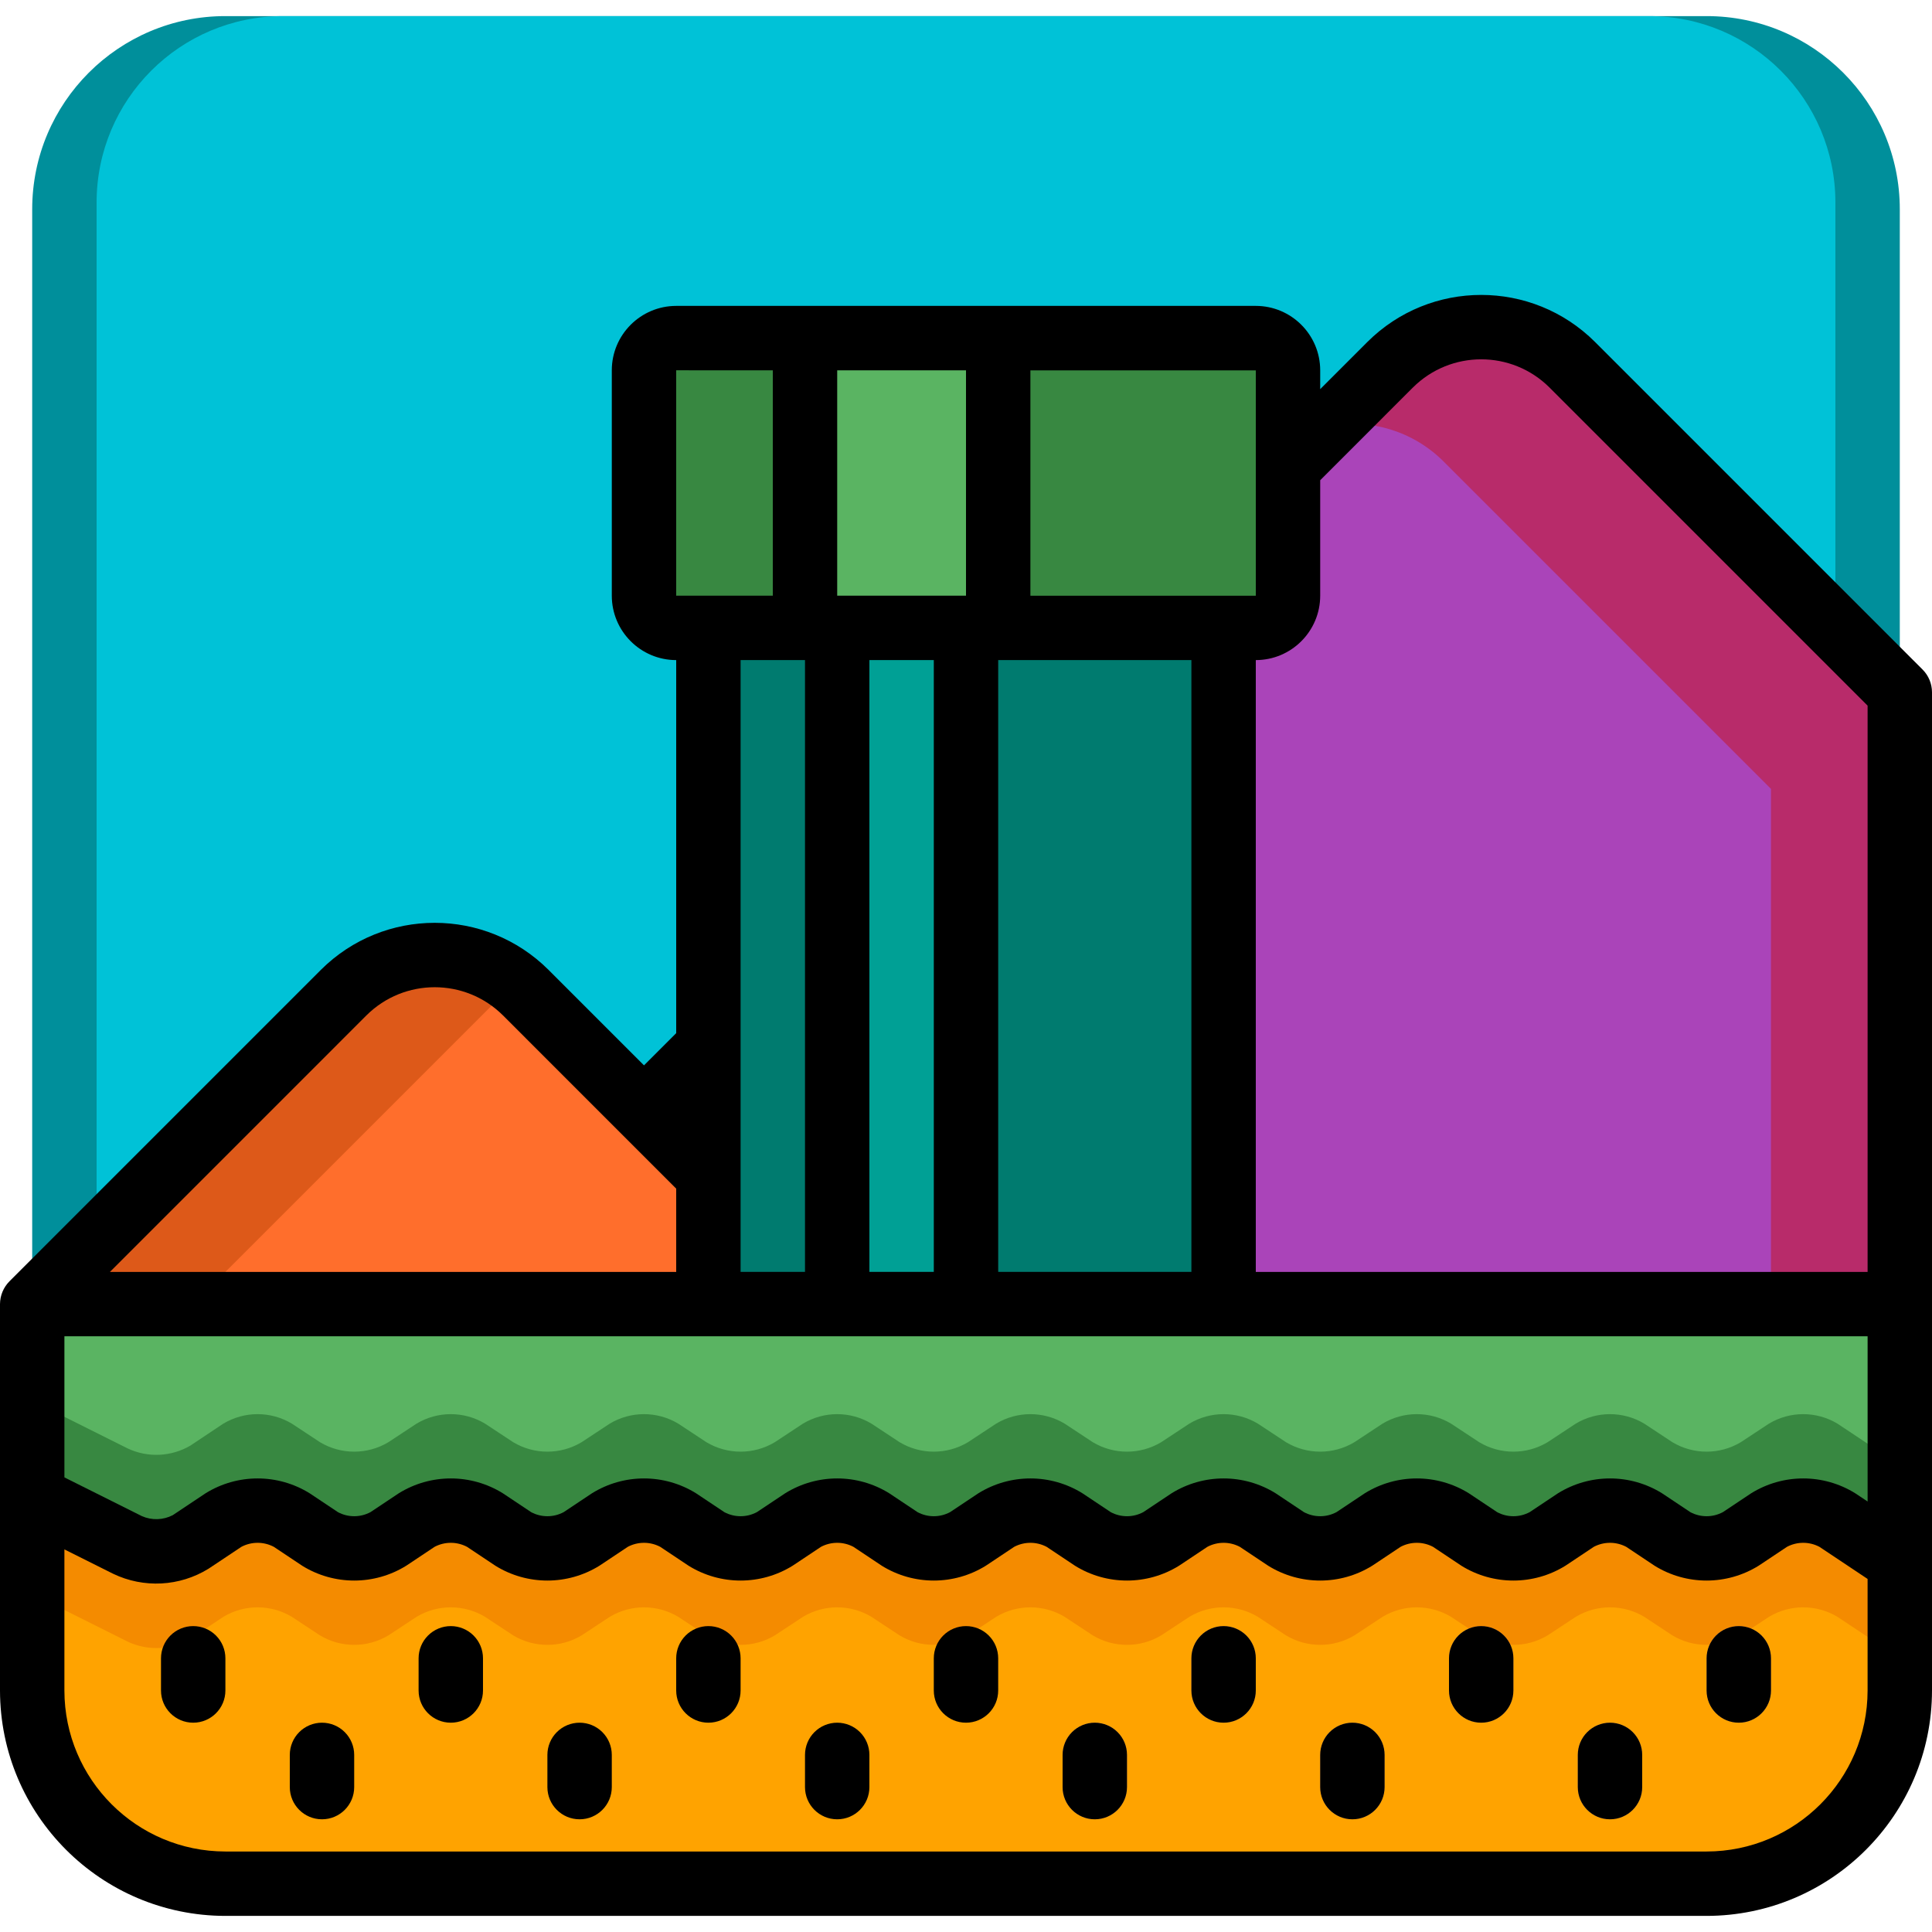 <?xml version="1.0" encoding="iso-8859-1"?>
<!-- Generator: Adobe Illustrator 19.0.0, SVG Export Plug-In . SVG Version: 6.00 Build 0)  -->
<svg version="1.1" id="Capa_1" xmlns="http://www.w3.org/2000/svg" xmlns:xlink="http://www.w3.org/1999/xlink" x="0px" y="0px"
	 viewBox="0 0 512 512" style="enable-background:new 0 0 512 512;" xml:space="preserve">
<g>
	<g>
		<path style="fill:#008F9B;" d="M59.733,4.267h392.533c28.277,0,51.2,22.923,51.2,51.2V396.8H8.533V55.467
			C8.533,27.19,31.456,4.267,59.733,4.267z"/>
		<path style="fill:#00C2D7;" d="M75.003,4.267h361.994c27.284,0,49.403,22.118,49.403,49.403V396.8H25.6V53.67
			C25.6,26.385,47.718,4.267,75.003,4.267z"/>
	</g>
	<path id="SVGCleanerId_0" style="fill:#D69564;" d="M290.133,482.133c-2.263,0.001-4.434-0.898-6.035-2.499
		c-1.6-1.6-2.499-3.771-2.499-6.035v-8.533c0-4.713,3.821-8.533,8.533-8.533c4.713,0,8.533,3.82,8.533,8.533v8.533
		c0.001,2.263-0.898,4.434-2.499,6.035C294.568,481.235,292.397,482.134,290.133,482.133z"/>
	<path id="SVGCleanerId_1" style="fill:#D69564;" d="M324.267,456.533c-2.263,0.001-4.434-0.898-6.035-2.499
		c-1.6-1.6-2.499-3.771-2.499-6.035v-8.533c0-4.713,3.821-8.533,8.533-8.533s8.533,3.821,8.533,8.533V448
		c0.001,2.263-0.898,4.434-2.499,6.035C328.701,455.635,326.53,456.534,324.267,456.533z"/>
	<path id="SVGCleanerId_2" style="fill:#D69564;" d="M358.4,482.133c-2.263,0.001-4.434-0.898-6.035-2.499
		c-1.6-1.6-2.499-3.771-2.499-6.035v-8.533c0-4.713,3.82-8.533,8.533-8.533s8.533,3.82,8.533,8.533v8.533
		c0.001,2.263-0.898,4.434-2.499,6.035C362.834,481.235,360.663,482.134,358.4,482.133L358.4,482.133z"/>
	<path id="SVGCleanerId_3" style="fill:#D69564;" d="M392.533,456.533c-2.263,0.001-4.434-0.898-6.035-2.499
		c-1.6-1.6-2.499-3.771-2.499-6.035v-8.533c0-4.713,3.82-8.533,8.533-8.533s8.533,3.821,8.533,8.533V448
		c0.001,2.263-0.898,4.434-2.499,6.035C396.968,455.635,394.797,456.534,392.533,456.533z"/>
	<path id="SVGCleanerId_4" style="fill:#D69564;" d="M426.667,482.133c-2.263,0.001-4.434-0.898-6.035-2.499
		c-1.6-1.6-2.499-3.771-2.499-6.035v-8.533c0-4.713,3.82-8.533,8.533-8.533s8.533,3.82,8.533,8.533v8.533
		c0.001,2.263-0.898,4.434-2.499,6.035C431.101,481.235,428.93,482.134,426.667,482.133z"/>
	<path id="SVGCleanerId_5" style="fill:#D69564;" d="M460.8,456.533c-2.263,0.001-4.434-0.898-6.035-2.499
		c-1.6-1.6-2.499-3.771-2.499-6.035v-8.533c0-4.713,3.82-8.533,8.533-8.533s8.533,3.821,8.533,8.533V448
		c0.001,2.263-0.898,4.434-2.499,6.035C465.234,455.635,463.063,456.534,460.8,456.533z"/>
	<g>
		<path style="fill:#F48B00;" d="M503.467,413.867V448c-0.022,28.268-22.932,51.178-51.2,51.2H59.733
			c-28.268-0.022-51.178-22.932-51.2-51.2v-51.2l25.259,12.629c5.356,2.542,11.625,2.254,16.725-0.768l8.704-5.803
			c5.571-3.328,12.519-3.328,18.091,0l7.509,4.949c5.571,3.328,12.52,3.328,18.091,0l7.509-4.949c5.571-3.328,12.52-3.328,18.091,0
			l7.509,4.949c5.571,3.328,12.52,3.328,18.091,0l7.509-4.949c5.571-3.328,12.519-3.328,18.091,0l7.509,4.949
			c5.571,3.328,12.52,3.328,18.091,0l7.509-4.949c5.571-3.328,12.52-3.328,18.091,0l7.509,4.949c5.571,3.328,12.52,3.328,18.091,0
			l7.509-4.949c5.571-3.328,12.519-3.328,18.091,0l7.509,4.949c5.571,3.328,12.52,3.328,18.091,0l7.509-4.949
			c5.571-3.328,12.52-3.328,18.091,0l7.509,4.949c5.571,3.328,12.52,3.328,18.091,0l7.509-4.949c5.571-3.328,12.52-3.328,18.091,0
			l7.509,4.949c5.571,3.328,12.52,3.328,18.091,0l7.509-4.949c5.571-3.328,12.52-3.328,18.091,0l7.509,4.949
			c5.571,3.328,12.52,3.328,18.091,0l7.509-4.949c5.571-3.328,12.52-3.328,18.091,0L503.467,413.867z"/>
		<path style="fill:#FFA300;" d="M503.467,439.467V448c-0.022,28.268-22.932,51.178-51.2,51.2H59.733
			c-28.268-0.022-51.178-22.932-51.2-51.2v-25.6l25.259,12.629c5.356,2.542,11.625,2.254,16.725-0.768l8.704-5.803
			c5.571-3.328,12.519-3.328,18.091,0l7.509,4.949c5.571,3.328,12.52,3.328,18.091,0l7.509-4.949c5.571-3.328,12.52-3.328,18.091,0
			l7.509,4.949c5.571,3.328,12.52,3.328,18.091,0l7.509-4.949c5.571-3.328,12.519-3.328,18.091,0l7.509,4.949
			c5.571,3.328,12.52,3.328,18.091,0l7.509-4.949c5.571-3.328,12.52-3.328,18.091,0l7.509,4.949c5.571,3.328,12.52,3.328,18.091,0
			l7.509-4.949c5.571-3.328,12.519-3.328,18.091,0l7.509,4.949c5.571,3.328,12.52,3.328,18.091,0l7.509-4.949
			c5.571-3.328,12.52-3.328,18.091,0l7.509,4.949c5.571,3.328,12.52,3.328,18.091,0l7.509-4.949c5.571-3.328,12.52-3.328,18.091,0
			l7.509,4.949c5.571,3.328,12.52,3.328,18.091,0l7.509-4.949c5.571-3.328,12.52-3.328,18.091,0l7.509,4.949
			c5.571,3.328,12.52,3.328,18.091,0l7.509-4.949c5.571-3.328,12.52-3.328,18.091,0L503.467,439.467z"/>
	</g>
	<g>
		<path id="SVGCleanerId_0_1_" style="fill:#D69564;" d="M290.133,482.133c-2.263,0.001-4.434-0.898-6.035-2.499
			c-1.6-1.6-2.499-3.771-2.499-6.035v-8.533c0-4.713,3.821-8.533,8.533-8.533c4.713,0,8.533,3.82,8.533,8.533v8.533
			c0.001,2.263-0.898,4.434-2.499,6.035C294.568,481.235,292.397,482.134,290.133,482.133z"/>
	</g>
	<g>
		<path id="SVGCleanerId_1_1_" style="fill:#D69564;" d="M324.267,456.533c-2.263,0.001-4.434-0.898-6.035-2.499
			c-1.6-1.6-2.499-3.771-2.499-6.035v-8.533c0-4.713,3.821-8.533,8.533-8.533s8.533,3.821,8.533,8.533V448
			c0.001,2.263-0.898,4.434-2.499,6.035C328.701,455.635,326.53,456.534,324.267,456.533z"/>
	</g>
	<g>
		<path id="SVGCleanerId_2_1_" style="fill:#D69564;" d="M358.4,482.133c-2.263,0.001-4.434-0.898-6.035-2.499
			c-1.6-1.6-2.499-3.771-2.499-6.035v-8.533c0-4.713,3.82-8.533,8.533-8.533s8.533,3.82,8.533,8.533v8.533
			c0.001,2.263-0.898,4.434-2.499,6.035C362.834,481.235,360.663,482.134,358.4,482.133L358.4,482.133z"/>
	</g>
	<g>
		<path id="SVGCleanerId_3_1_" style="fill:#D69564;" d="M392.533,456.533c-2.263,0.001-4.434-0.898-6.035-2.499
			c-1.6-1.6-2.499-3.771-2.499-6.035v-8.533c0-4.713,3.82-8.533,8.533-8.533s8.533,3.821,8.533,8.533V448
			c0.001,2.263-0.898,4.434-2.499,6.035C396.968,455.635,394.797,456.534,392.533,456.533z"/>
	</g>
	<g>
		<path id="SVGCleanerId_4_1_" style="fill:#D69564;" d="M426.667,482.133c-2.263,0.001-4.434-0.898-6.035-2.499
			c-1.6-1.6-2.499-3.771-2.499-6.035v-8.533c0-4.713,3.82-8.533,8.533-8.533s8.533,3.82,8.533,8.533v8.533
			c0.001,2.263-0.898,4.434-2.499,6.035C431.101,481.235,428.93,482.134,426.667,482.133z"/>
	</g>
	<g>
		<path id="SVGCleanerId_5_1_" style="fill:#D69564;" d="M460.8,456.533c-2.263,0.001-4.434-0.898-6.035-2.499
			c-1.6-1.6-2.499-3.771-2.499-6.035v-8.533c0-4.713,3.82-8.533,8.533-8.533s8.533,3.821,8.533,8.533V448
			c0.001,2.263-0.898,4.434-2.499,6.035C465.234,455.635,463.063,456.534,460.8,456.533z"/>
	</g>
	<g>
		<path style="fill:#388841;" d="M503.467,345.6v68.267l-16.555-11.008c-5.571-3.328-12.52-3.328-18.091,0l-7.509,4.949
			c-5.571,3.328-12.52,3.328-18.091,0l-7.509-4.949c-5.571-3.328-12.52-3.328-18.091,0l-7.509,4.949
			c-5.571,3.328-12.52,3.328-18.091,0l-7.509-4.949c-5.571-3.328-12.52-3.328-18.091,0l-7.509,4.949
			c-5.571,3.328-12.52,3.328-18.091,0l-7.509-4.949c-5.571-3.328-12.52-3.328-18.091,0l-7.509,4.949
			c-5.571,3.328-12.52,3.328-18.091,0l-7.509-4.949c-5.571-3.328-12.52-3.328-18.091,0l-7.509,4.949
			c-5.571,3.328-12.52,3.328-18.091,0l-7.509-4.949c-5.571-3.328-12.52-3.328-18.091,0l-7.509,4.949
			c-5.571,3.328-12.52,3.328-18.091,0l-7.509-4.949c-5.571-3.328-12.52-3.328-18.091,0l-7.509,4.949
			c-5.571,3.328-12.52,3.328-18.091,0l-7.509-4.949c-5.571-3.328-12.52-3.328-18.091,0l-7.509,4.949
			c-5.571,3.328-12.52,3.328-18.091,0l-7.509-4.949c-5.571-3.328-12.52-3.328-18.091,0l-8.704,5.803
			c-5.1,3.022-11.369,3.31-16.725,0.768L8.533,396.8v-51.2H503.467z"/>
		<path style="fill:#5AB462;" d="M503.467,345.6v42.667l-16.555-11.008c-5.571-3.328-12.52-3.328-18.091,0l-7.509,4.949
			c-5.571,3.328-12.52,3.328-18.091,0l-7.509-4.949c-5.571-3.328-12.52-3.328-18.091,0l-7.509,4.949
			c-5.571,3.328-12.52,3.328-18.091,0l-7.509-4.949c-5.571-3.328-12.52-3.328-18.091,0l-7.509,4.949
			c-5.571,3.328-12.52,3.328-18.091,0l-7.509-4.949c-5.571-3.328-12.52-3.328-18.091,0l-7.509,4.949
			c-5.571,3.328-12.52,3.328-18.091,0l-7.509-4.949c-5.571-3.328-12.52-3.328-18.091,0l-7.509,4.949
			c-5.571,3.328-12.52,3.328-18.091,0l-7.509-4.949c-5.571-3.328-12.52-3.328-18.091,0l-7.509,4.949
			c-5.571,3.328-12.52,3.328-18.091,0l-7.509-4.949c-5.571-3.328-12.52-3.328-18.091,0l-7.509,4.949
			c-5.571,3.328-12.52,3.328-18.091,0l-7.509-4.949c-5.571-3.328-12.52-3.328-18.091,0l-7.509,4.949
			c-5.571,3.328-12.52,3.328-18.091,0l-7.509-4.949c-5.571-3.328-12.52-3.328-18.091,0l-8.704,5.803
			c-5.1,3.022-11.369,3.31-16.725,0.768L8.533,371.2v-25.6H503.467z"/>
	</g>
	<g>
		<polyline style="fill:none;stroke:#000000;stroke-width:2;stroke-linecap:round;stroke-linejoin:round;" points="298.667,166.4 
			324.267,166.4 324.267,345.6 256,345.6 221.867,345.6 187.733,345.6 187.733,311.467 187.733,277.333 187.733,166.4 
			213.333,166.4 221.867,166.4 256,166.4 256,209.067 		"/>
		<path style="fill:none;stroke:#000000;stroke-width:2;stroke-linecap:round;stroke-linejoin:round;" d="M179.2,89.6h153.6
			c4.713,0,8.533,3.82,8.533,8.533v59.733c0,4.713-3.82,8.533-8.533,8.533H179.2c-4.713,0-8.533-3.821-8.533-8.533V98.133
			C170.667,93.421,174.487,89.6,179.2,89.6z"/>
		<path style="fill:none;stroke:#000000;stroke-width:2;stroke-linecap:round;stroke-linejoin:round;" d="M221.867,166.4v179.2"/>
		<path style="fill:none;stroke:#000000;stroke-width:2;stroke-linecap:round;stroke-linejoin:round;" d="M213.333,89.6v76.8"/>
		<path style="fill:none;stroke:#000000;stroke-width:2;stroke-linecap:round;stroke-linejoin:round;" d="M264.533,89.6v76.8"/>
		<polyline style="fill:none;stroke:#000000;stroke-width:2;stroke-linecap:round;stroke-linejoin:round;" points="256,345.6 
			256,209.067 256,166.4 		"/>
		<path style="fill:none;stroke:#000000;stroke-width:2;stroke-linecap:round;stroke-linejoin:round;" d="M187.733,277.333
			L170.667,294.4"/>
	</g>
	<g>
		<path style="fill:#B82B6A;" d="M503.467,183.467V345.6H187.733v-34.133L170.667,294.4l181.504-181.504l16.213-16.213
			c13.348-13.312,34.951-13.312,48.299,0L503.467,183.467z"/>
		<path style="fill:#AA44B9;" d="M469.333,209.067V345.6h-281.6v-34.133L170.667,294.4l181.504-181.504
			c11.055-2.075,22.421,1.437,30.379,9.387L469.333,209.067z"/>
		<g>
			<path style="fill:#DD5919;" d="M187.733,311.467V345.6H8.533l82.517-82.517c13.348-13.312,34.951-13.312,48.299,0l31.317,31.317
				L187.733,311.467z"/>
			<path style="fill:#DD5919;" d="M179.2,311.467V345.6H0l82.517-82.517c13.348-13.312,34.951-13.312,48.299,0l1.451,1.451
				L179.2,311.467z"/>
		</g>
		<polygon style="fill:#FF6E2C;" points="179.2,311.467 179.2,345.6 51.2,345.6 132.267,264.533 		"/>
		<polygon style="fill:#007B6F;" points="298.667,166.4 324.267,166.4 324.267,345.6 256,345.6 221.867,345.6 187.733,345.6 
			187.733,311.467 187.733,277.333 187.733,166.4 213.333,166.4 221.867,166.4 256,166.4 		"/>
		<path style="fill:#388841;" d="M179.2,89.6h153.6c4.713,0,8.533,3.82,8.533,8.533v59.733c0,4.713-3.82,8.533-8.533,8.533H179.2
			c-4.713,0-8.533-3.821-8.533-8.533V98.133C170.667,93.421,174.487,89.6,179.2,89.6z"/>
		<rect x="213.333" y="89.6" style="fill:#5AB462;" width="51.2" height="76.8"/>
		<polygon style="fill:#00A095;" points="256,166.4 256,209.067 256,345.6 221.867,345.6 221.867,166.4 		"/>
		<g>
			<path d="M51.2,430.933c-2.263-0.001-4.434,0.898-6.035,2.499c-1.6,1.6-2.499,3.771-2.499,6.035V448
				c0,4.713,3.821,8.533,8.533,8.533s8.533-3.82,8.533-8.533v-8.533c0.001-2.263-0.898-4.434-2.499-6.035
				C55.634,431.832,53.463,430.933,51.2,430.933L51.2,430.933z"/>
			<path d="M85.333,456.533c-2.263-0.001-4.434,0.898-6.035,2.499c-1.6,1.6-2.499,3.771-2.499,6.035v8.533
				c0,4.713,3.821,8.533,8.533,8.533s8.533-3.821,8.533-8.533v-8.533c0.001-2.263-0.898-4.434-2.499-6.035
				C89.768,457.432,87.597,456.533,85.333,456.533z"/>
			<path d="M119.467,430.933c-2.263-0.001-4.434,0.898-6.035,2.499s-2.499,3.771-2.499,6.035V448c0,4.713,3.821,8.533,8.533,8.533
				c4.713,0,8.533-3.82,8.533-8.533v-8.533c0.001-2.263-0.898-4.434-2.499-6.035C123.901,431.832,121.73,430.933,119.467,430.933
				L119.467,430.933z"/>
			<path d="M153.6,456.533c-2.263-0.001-4.434,0.898-6.035,2.499c-1.6,1.6-2.499,3.771-2.499,6.035v8.533
				c0,4.713,3.82,8.533,8.533,8.533s8.533-3.821,8.533-8.533v-8.533c0.001-2.263-0.898-4.434-2.499-6.035
				C158.034,457.432,155.863,456.533,153.6,456.533L153.6,456.533z"/>
			<path d="M187.733,430.933c-2.263-0.001-4.434,0.898-6.035,2.499c-1.6,1.6-2.499,3.771-2.499,6.035V448
				c0,4.713,3.821,8.533,8.533,8.533c4.713,0,8.533-3.82,8.533-8.533v-8.533c0.001-2.263-0.898-4.434-2.499-6.035
				S189.997,430.933,187.733,430.933L187.733,430.933z"/>
			<path d="M221.867,456.533c-2.263-0.001-4.434,0.898-6.035,2.499c-1.6,1.6-2.499,3.771-2.499,6.035v8.533
				c0,4.713,3.821,8.533,8.533,8.533c4.713,0,8.533-3.821,8.533-8.533v-8.533c0.001-2.263-0.898-4.434-2.499-6.035
				C226.301,457.432,224.13,456.533,221.867,456.533z"/>
			<path d="M256,430.933c-2.263-0.001-4.434,0.898-6.035,2.499c-1.6,1.6-2.499,3.771-2.499,6.035V448
				c0,4.713,3.821,8.533,8.533,8.533c4.713,0,8.533-3.82,8.533-8.533v-8.533c0.001-2.263-0.898-4.434-2.499-6.035
				S258.263,430.933,256,430.933L256,430.933z"/>
			<path d="M290.133,456.533c-2.263-0.001-4.434,0.898-6.035,2.499c-1.6,1.6-2.499,3.771-2.499,6.035v8.533
				c0,4.713,3.821,8.533,8.533,8.533c4.713,0,8.533-3.821,8.533-8.533v-8.533c0.001-2.263-0.898-4.434-2.499-6.035
				C294.568,457.432,292.397,456.533,290.133,456.533z"/>
			<path d="M324.267,430.933c-2.263-0.001-4.434,0.898-6.035,2.499s-2.499,3.771-2.499,6.035V448c0,4.713,3.821,8.533,8.533,8.533
				s8.533-3.82,8.533-8.533v-8.533c0.001-2.263-0.898-4.434-2.499-6.035C328.701,431.832,326.53,430.933,324.267,430.933
				L324.267,430.933z"/>
			<path d="M358.4,456.533c-2.263-0.001-4.434,0.898-6.035,2.499c-1.6,1.6-2.499,3.771-2.499,6.035v8.533
				c0,4.713,3.82,8.533,8.533,8.533s8.533-3.821,8.533-8.533v-8.533c0.001-2.263-0.898-4.434-2.499-6.035
				C362.834,457.432,360.663,456.533,358.4,456.533L358.4,456.533z"/>
			<path d="M392.533,430.933c-2.263-0.001-4.434,0.898-6.035,2.499c-1.6,1.6-2.499,3.771-2.499,6.035V448
				c0,4.713,3.82,8.533,8.533,8.533s8.533-3.82,8.533-8.533v-8.533c0.001-2.263-0.898-4.434-2.499-6.035
				C396.968,431.832,394.797,430.933,392.533,430.933L392.533,430.933z"/>
			<path d="M426.667,456.533c-2.263-0.001-4.434,0.898-6.035,2.499c-1.6,1.6-2.499,3.771-2.499,6.035v8.533
				c0,4.713,3.82,8.533,8.533,8.533s8.533-3.821,8.533-8.533v-8.533c0.001-2.263-0.898-4.434-2.499-6.035
				C431.101,457.432,428.93,456.533,426.667,456.533z"/>
			<path d="M460.8,430.933c-2.263-0.001-4.434,0.898-6.035,2.499c-1.6,1.6-2.499,3.771-2.499,6.035V448
				c0,4.713,3.82,8.533,8.533,8.533s8.533-3.82,8.533-8.533v-8.533c0.001-2.263-0.898-4.434-2.499-6.035
				C465.234,431.832,463.063,430.933,460.8,430.933L460.8,430.933z"/>
			<path d="M422.704,90.633C406.029,74,379.038,74,362.363,90.633l-12.496,12.498v-4.998c-0.011-9.421-7.645-17.056-17.067-17.067
				H179.2c-9.421,0.011-17.056,7.645-17.067,17.067v59.733c0.011,9.421,7.645,17.056,17.067,17.067V273.8l-8.532,8.532
				l-25.297-25.299c-16.675-16.633-43.666-16.633-60.342,0L2.507,339.559C0.913,341.167,0.012,343.336,0,345.6V448
				c0.038,32.974,26.759,59.695,59.733,59.733h392.533C485.241,507.695,511.962,480.974,512,448V183.467
				c0-2.263-0.899-4.434-2.5-6.033L422.704,90.633z M17.067,354.133h477.867v43.786l-3.279-2.186
				c-8.443-5.242-19.128-5.242-27.571,0l-7.504,5c-2.696,1.442-5.933,1.442-8.629,0l-7.496-5c-8.443-5.242-19.128-5.242-27.571,0
				l-7.504,5c-2.696,1.442-5.933,1.442-8.629,0l-7.496-5c-8.443-5.242-19.128-5.242-27.571,0l-7.504,5
				c-2.696,1.442-5.933,1.442-8.629,0l-7.496-5c-8.443-5.242-19.128-5.242-27.571,0l-7.504,5c-2.696,1.442-5.933,1.442-8.629,0
				l-7.496-5c-8.443-5.242-19.128-5.242-27.571,0l-7.504,5c-2.696,1.442-5.933,1.442-8.629,0l-7.496-5
				c-8.443-5.242-19.128-5.242-27.571,0l-7.504,5c-2.696,1.442-5.933,1.442-8.629,0l-7.496-5c-8.443-5.242-19.128-5.242-27.571,0
				l-7.504,5c-2.696,1.442-5.933,1.442-8.629,0l-7.496-5c-8.443-5.242-19.128-5.242-27.571,0l-7.504,5
				c-2.696,1.442-5.933,1.442-8.629,0l-7.495-5c-8.443-5.242-19.128-5.242-27.571,0l-8.695,5.8
				c-2.549,1.319-5.557,1.413-8.183,0.258l-20.538-10.267V354.133z M221.867,98.14L256,98.146v59.721h-34.133V98.14z
				 M298.667,174.933h17.067v162.133h-51.2V174.933H298.667z M247.467,174.933v162.133H230.4V174.933H247.467z M374.429,102.7
				c10.012-9.967,26.196-9.967,36.208,0l84.296,84.3v150.067H332.8V174.933c9.421-0.011,17.056-7.645,17.067-17.067v-30.601
				L374.429,102.7z M332.8,157.867h-59.733V98.148l59.733,0.01V157.867z M179.2,98.133l25.6,0.004v59.729h-25.6V98.133z
				 M213.333,174.933v162.133h-17.067V174.933H213.333z M97.096,269.1c10.012-9.967,26.196-9.967,36.208,0l31.326,31.329
				l0.003,0.004l0.004,0.003L179.2,315v22.067H29.133L97.096,269.1z M452.267,490.667H59.733
				C36.181,490.639,17.094,471.553,17.067,448v-37.393l12.904,6.451c8.101,3.896,17.629,3.397,25.279-1.325l8.704-5.8
				c2.699-1.429,5.93-1.429,8.629,0l7.496,5c8.443,5.242,19.128,5.242,27.571,0l7.504-5c2.699-1.429,5.93-1.429,8.629,0l7.496,5
				c8.443,5.242,19.128,5.242,27.571,0l7.504-5c2.699-1.429,5.93-1.429,8.629,0l7.496,5c8.443,5.242,19.128,5.242,27.571,0l7.504-5
				c2.699-1.429,5.93-1.429,8.629,0l7.496,5c8.443,5.242,19.128,5.242,27.571,0l7.504-5c2.699-1.429,5.93-1.429,8.629,0l7.496,5
				c8.443,5.242,19.128,5.242,27.571,0l7.504-5c2.699-1.429,5.93-1.429,8.629,0l7.496,5c8.443,5.242,19.128,5.242,27.571,0l7.504-5
				c2.699-1.429,5.93-1.429,8.629,0l7.496,5c8.443,5.242,19.128,5.242,27.571,0l7.504-5c2.699-1.429,5.93-1.429,8.629,0l7.496,5
				c8.443,5.242,19.128,5.242,27.571,0l7.504-5c2.699-1.429,5.93-1.429,8.629,0l12.747,8.5V448
				C494.906,471.553,475.819,490.639,452.267,490.667z"/>
		</g>
	</g>
</g>
<g>
</g>
<g>
</g>
<g>
</g>
<g>
</g>
<g>
</g>
<g>
</g>
<g>
</g>
<g>
</g>
<g>
</g>
<g>
</g>
<g>
</g>
<g>
</g>
<g>
</g>
<g>
</g>
<g>
</g>
</svg>
